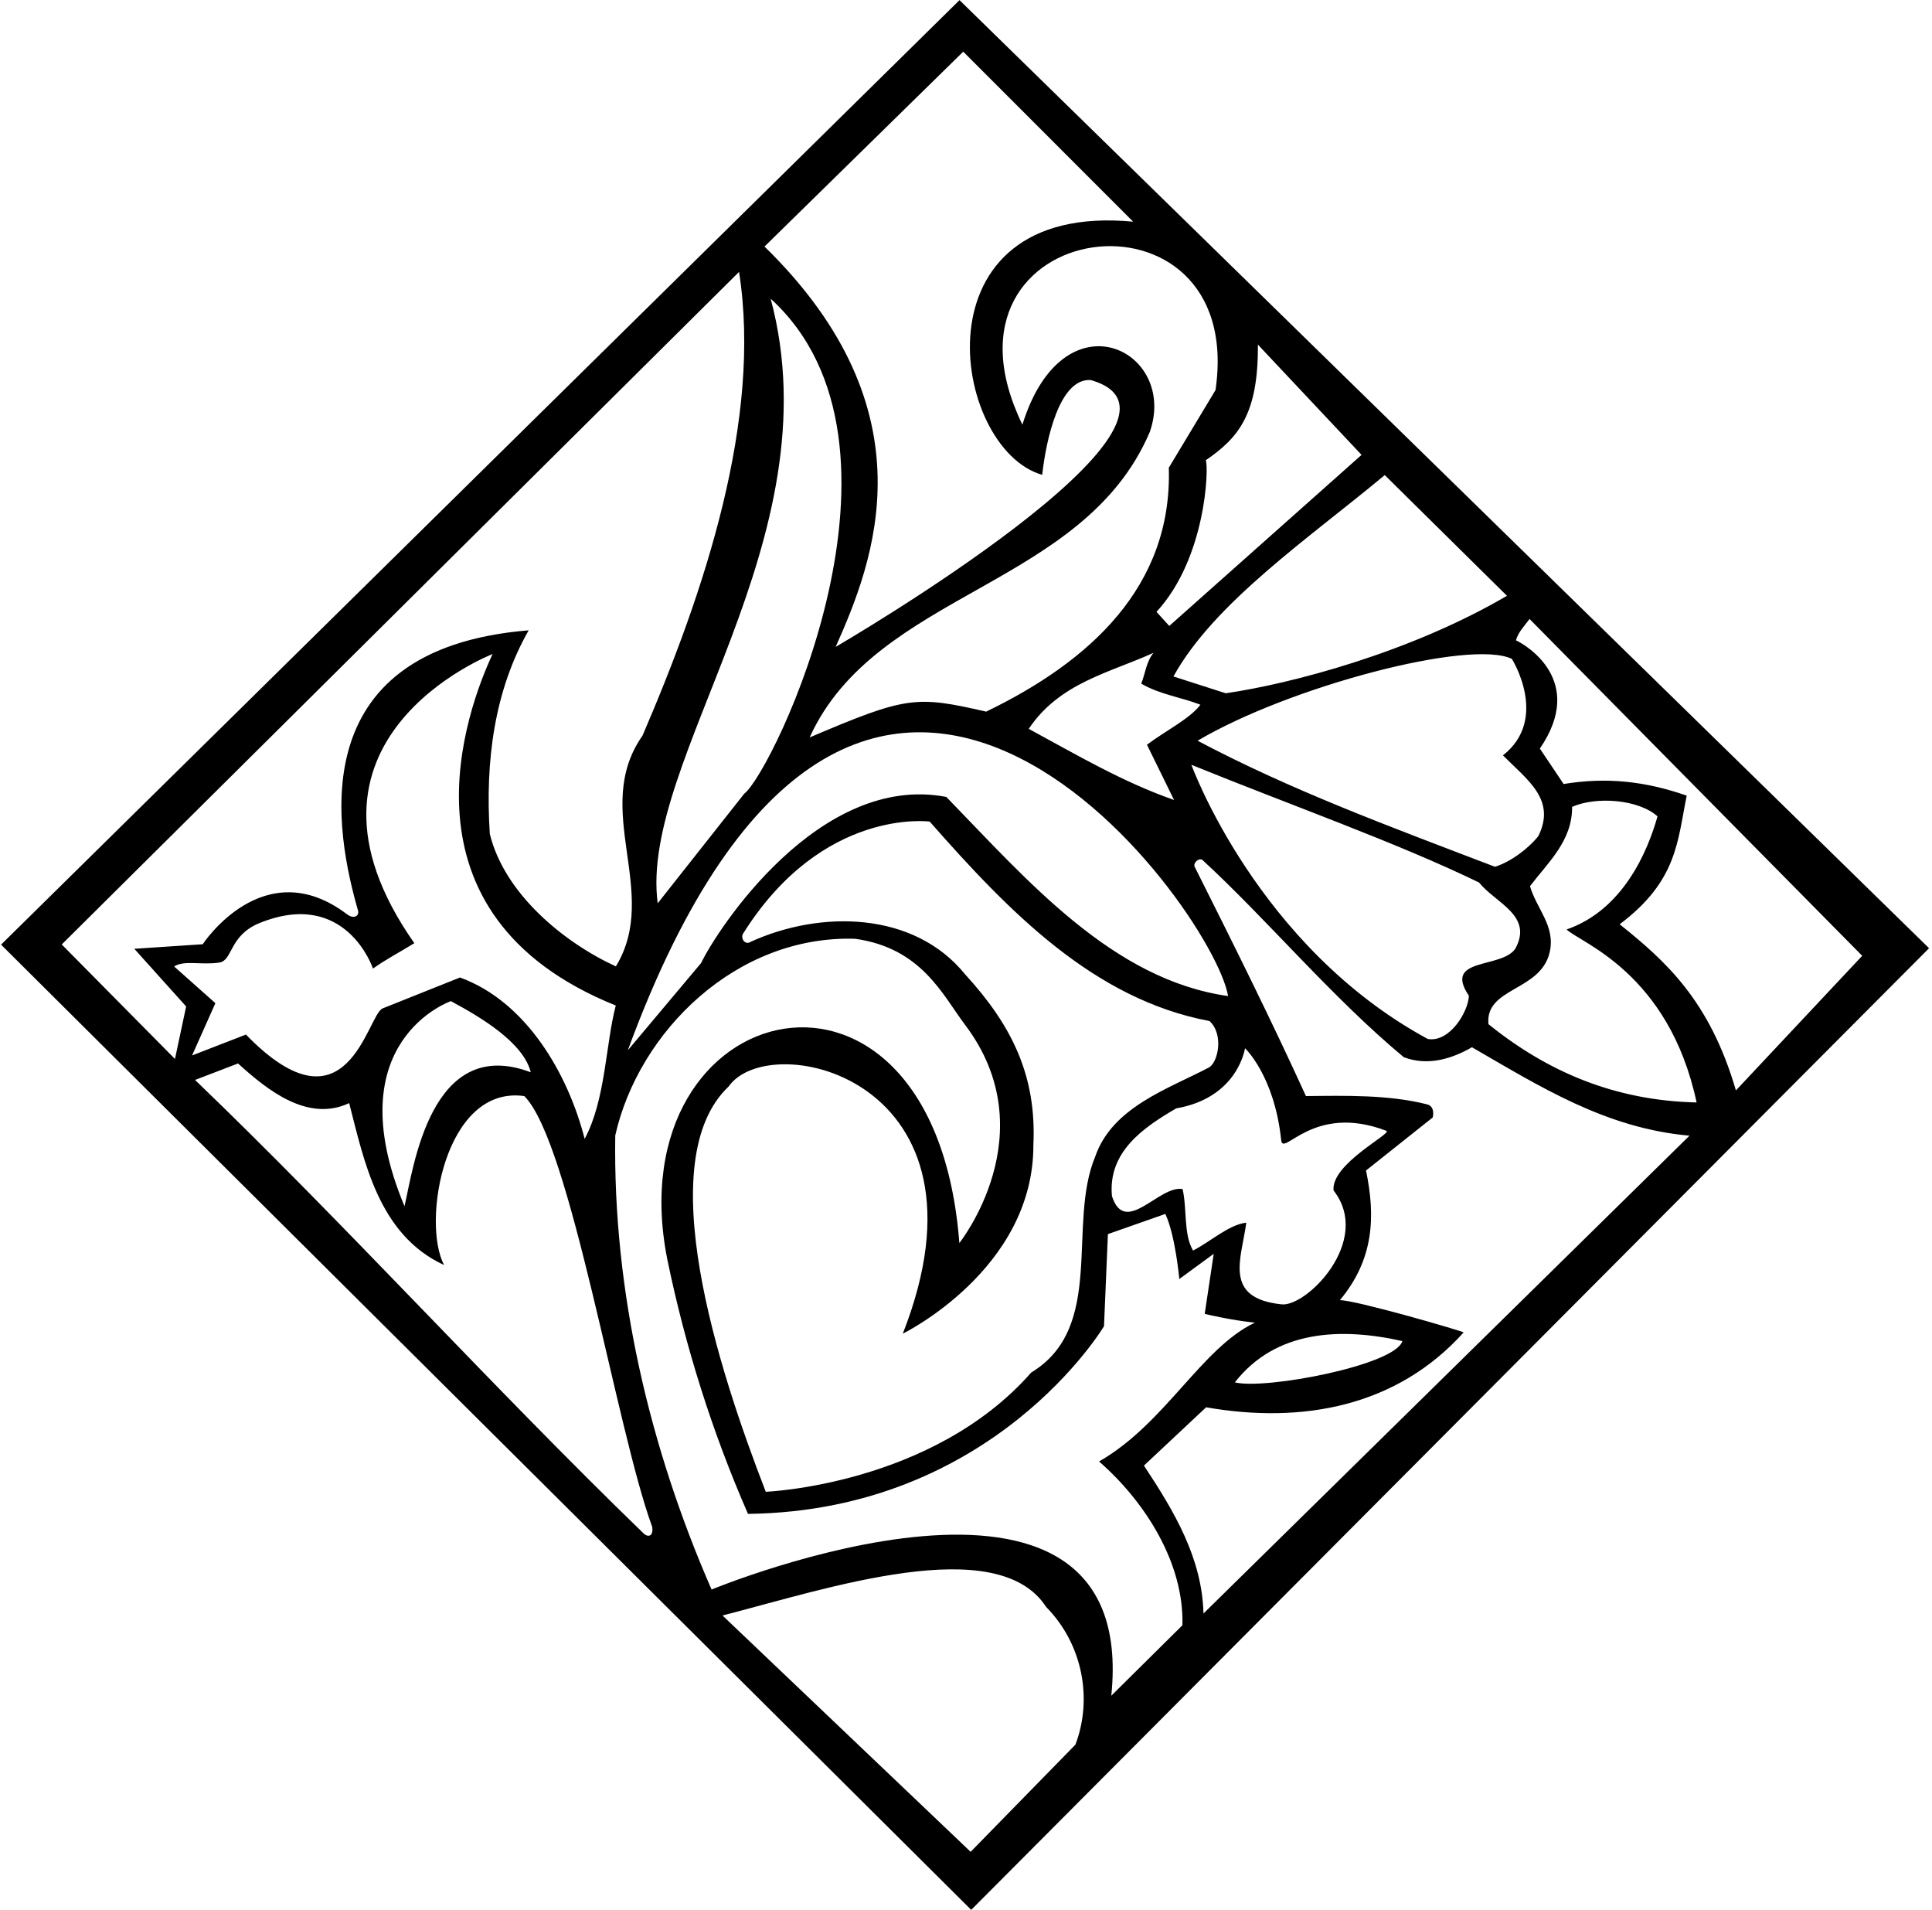<?xml version="1.0" encoding="UTF-8"?>
<svg xmlns="http://www.w3.org/2000/svg" xmlns:xlink="http://www.w3.org/1999/xlink" width="517pt" height="511pt" viewBox="0 0 517 511" version="1.1">
<g id="surface1">
<path style=" stroke:none;fill-rule:nonzero;fill:rgb(0%,0%,0%);fill-opacity:1;" d="M 256.762 0.035 L 0.285 252.73 L 259.895 510.965 L 516.215 253.688 C 515.879 253.301 256.762 0.035 256.762 0.035 Z M 411.648 223.703 C 409.07 226.949 404.297 230.578 400.055 231.898 C 371.773 221.09 345.398 211.383 320.477 198.172 C 344.977 183.684 393.41 170.906 404.574 176.277 C 404.574 176.277 414.664 192.293 402.188 202.094 C 408.754 208.699 416.496 213.945 411.648 223.703 Z M 393.07 266.406 C 392.953 270.551 388.004 278.992 382.062 277.965 C 336.395 253.215 318.812 204.609 318.812 204.609 C 344.59 215.113 373.867 225.453 395.781 236.105 C 400.258 241.656 410.312 244.902 405.527 253.766 C 401.883 259.277 386.059 255.98 393.07 266.406 Z M 356.859 318.496 C 367.438 332.066 349.312 350.016 342.77 348.945 C 327.254 347.234 332.215 336.762 333.508 327.109 C 328.773 327.672 323.938 332.199 319.258 334.57 C 316.68 330.234 317.695 323.633 316.465 318.129 C 310.23 316.961 301.109 330.926 297.559 320.023 C 296.422 308.215 305.91 301.676 314.762 296.535 C 331.332 293.668 333.16 280.441 333.16 280.441 C 333.16 280.441 341.023 287.758 342.844 305.039 C 343.332 309.668 351.332 295 370.996 302.543 C 372.695 303.195 356.105 311.402 356.859 318.496 Z M 375.27 358.793 C 373.359 365.266 338.562 371.863 330.449 369.84 C 341.375 355.824 358.754 355.086 375.27 358.793 Z M 276.531 306.25 C 277.395 287.965 270.895 274.465 258.312 260.73 C 244.594 243.762 219.613 243.461 200.895 251.965 C 199.301 253.027 198.051 250.887 198.895 249.715 C 220.141 215.926 248.789 219.809 248.789 219.809 C 269.984 243.883 292.668 267.344 323.652 273.168 C 327.551 276.695 325.961 284.266 323.484 285.609 C 312.605 291.328 297.641 296.211 293.086 309.418 C 285.465 327.641 295.953 355.102 275.957 367.203 C 249.461 397.363 204.918 399.113 204.918 399.113 C 192.125 366.074 174.094 310.406 194.996 290.668 C 206.117 274.801 268.289 288.824 241.586 356.809 C 241.586 356.809 276.668 339.668 276.531 306.25 Z M 253.234 213.211 C 219.23 206.684 191.859 248.758 187.613 257.656 L 168 281 C 230 112.332 324.531 242.371 328.641 266.488 C 297.734 262.109 275.082 235.707 253.234 213.211 Z M 206.23 79.914 C 249.145 119.078 206.789 206.574 199.156 212.348 L 176 241.668 C 170.926 203.316 223.523 144.453 206.23 79.914 Z M 321.227 188.539 C 318.43 192.309 311.699 195.617 306.926 199.246 L 314.172 214.02 C 300.438 209.246 287.973 201.859 275.289 194.996 C 283.574 182.598 297.117 179.957 308.688 174.648 C 306.711 177.035 306.48 180.266 305.391 182.895 C 310.238 185.77 316.137 186.551 321.227 188.539 Z M 403.258 159.402 C 377.332 174.594 345.508 182.938 328.004 185.477 L 314.008 180.984 C 324.93 161.195 350.41 143.891 370.559 127.105 Z M 336.605 92.191 L 364.352 121.699 L 312.895 167.465 L 309.473 163.695 C 322.773 149.309 323.508 124.984 322.66 123.137 C 331.359 117.164 336.762 110.863 336.605 92.191 Z M 325.266 104.371 L 312.773 125.133 C 313.742 156.965 291.555 177.031 263.891 190.391 C 245.039 186.062 242.559 186.27 216.656 197.297 C 234.438 158.145 289.902 157.242 307.684 115.566 C 315.32 93.734 284.613 78.184 273.594 113.609 C 246.328 57.52 333.754 46.332 325.266 104.371 Z M 257.758 13.824 L 303.227 59.305 C 244.191 53.758 254.484 120.059 278.891 127.039 C 279.922 117.672 283.516 101.086 291.895 101.684 C 328.441 112.121 223.621 173.07 223.621 173.07 C 233.73 150.383 249.801 110.133 204.582 65.961 Z M 46.82 283.312 L 16.523 252.684 L 197.773 72.742 C 203.914 112.23 188.605 158.055 171.938 196.805 C 158.07 216.562 176.883 238.66 164.809 258.551 C 150.832 252.137 134.984 239.094 131.074 223.113 C 129.781 203.352 132.387 184.59 141.469 168.637 C 79.688 173.688 90.055 223.566 95.805 243.609 C 96.188 244.941 94.824 246.051 92.895 244.629 C 70.52 227.668 54.25 252.621 54.25 252.621 L 35.938 253.84 L 49.812 269.27 Z M 46.605 258.574 C 49.203 256.805 54.062 258.277 58.75 257.512 C 62.277 256.938 61.332 250.332 69.332 247 C 92.633 237.48 99.805 259.133 99.805 259.133 C 103.352 256.617 106.473 255.039 110.875 252.344 C 72.668 197.879 131.812 174.984 131.812 174.984 C 124.992 189.594 104.207 244.648 164.781 269.016 C 162.062 279.289 162.074 294.266 156.453 304.691 C 152.086 287.598 141.031 268.039 123.094 261.52 L 102.41 269.785 C 98.273 271.402 93.078 304.879 65.816 276.789 L 51.398 282.375 L 57.637 268.387 Z M 142.031 286.879 C 115.148 276.711 110.578 312.777 108.246 322.719 C 89.754 278.504 120.652 267.844 120.652 267.844 C 128.824 272.219 140.07 278.977 142.031 286.879 Z M 172.297 410.32 C 131.629 370.965 92.43 327.555 52.195 288.93 L 63.699 284.52 C 71.66 291.766 82.418 300.297 93.438 295.129 C 97.398 310.391 101.203 330.336 118.848 338.453 C 112.746 327.07 118.992 290.223 140.312 293.25 C 152.715 305.707 164.891 382.258 174.535 408.52 C 174.895 411.465 173.102 411.098 172.297 410.32 Z M 287.781 466.762 L 259.742 495.434 L 193.344 432.211 C 221.227 425.062 266.84 409.68 279.949 429.93 C 289.707 439.832 292.449 454.465 287.781 466.762 Z M 316.414 434.824 L 297.379 453.672 C 305.191 377.762 190.414 425.266 190.414 425.266 C 173.824 387.262 163.992 345.594 164.641 303.773 C 170.898 276.012 196.992 250.148 228.859 251.164 C 246.668 253.668 252.266 266.266 258.234 274.16 C 280.172 303.172 256.723 332.562 256.723 332.562 C 250 245 164.652 265.82 178.523 336.711 C 183.344 360.152 190.547 383.047 200.164 405.027 C 266.031 404.211 295.43 354.82 295.43 354.82 L 296.473 330.176 L 311.84 324.777 C 314.504 330.383 315.586 342.188 315.586 342.188 L 324.789 335.449 L 322.375 351.52 C 322.375 351.52 329.352 353.219 335.801 353.863 C 321.48 360.656 311.789 380.898 294.105 391 C 306.504 401.812 316.879 418.254 316.414 434.824 Z M 322.051 431.68 C 321.668 416.852 314.258 404.414 306.117 392.102 L 322.754 376.508 C 348.648 381.035 373.828 376.281 391.66 356.488 C 391.871 356.258 362.707 347.785 358.551 347.852 C 367.695 336.895 368.094 325.434 365.543 313.16 L 383.395 298.965 C 383.395 298.965 384.184 296.051 381.895 295.465 C 371.691 292.855 360.047 293.133 349.465 293.242 C 340.273 273.055 329.676 251.773 319.66 231.84 C 319.312 231.145 320.359 229.609 321.645 229.965 C 338.914 245.816 356.406 266.852 375.652 282.848 C 382.156 285.297 388.617 283.23 393.891 280.18 C 412.086 290.688 429.691 301.871 452.109 303.84 Z M 398.305 274 C 397.383 264.188 412.102 265.242 414.645 254.957 C 416.414 247.867 411.156 243.16 409.426 237.078 C 414.402 230.578 420.766 224.898 420.691 215.871 C 427.09 213.02 438.461 213.836 443.547 218.41 C 440.883 227.902 434.262 243.465 419.223 248.672 C 422.762 252.172 446.574 260.133 454.008 294.949 C 432.027 294.461 413.996 286.672 398.305 274 Z M 464.527 291.734 C 457.477 267.527 445.594 257.055 433.422 247.277 C 448.93 235.637 448.871 224.957 451.363 212.863 C 440.27 209.004 429.926 207.867 418.422 209.754 L 412.062 200.273 C 424.488 182.156 408.449 172.586 405.652 171.305 C 406.359 169.008 407.91 167.496 409.309 165.609 L 498.324 255.715 L 464.527 291.734 "/>
</g>
</svg>
